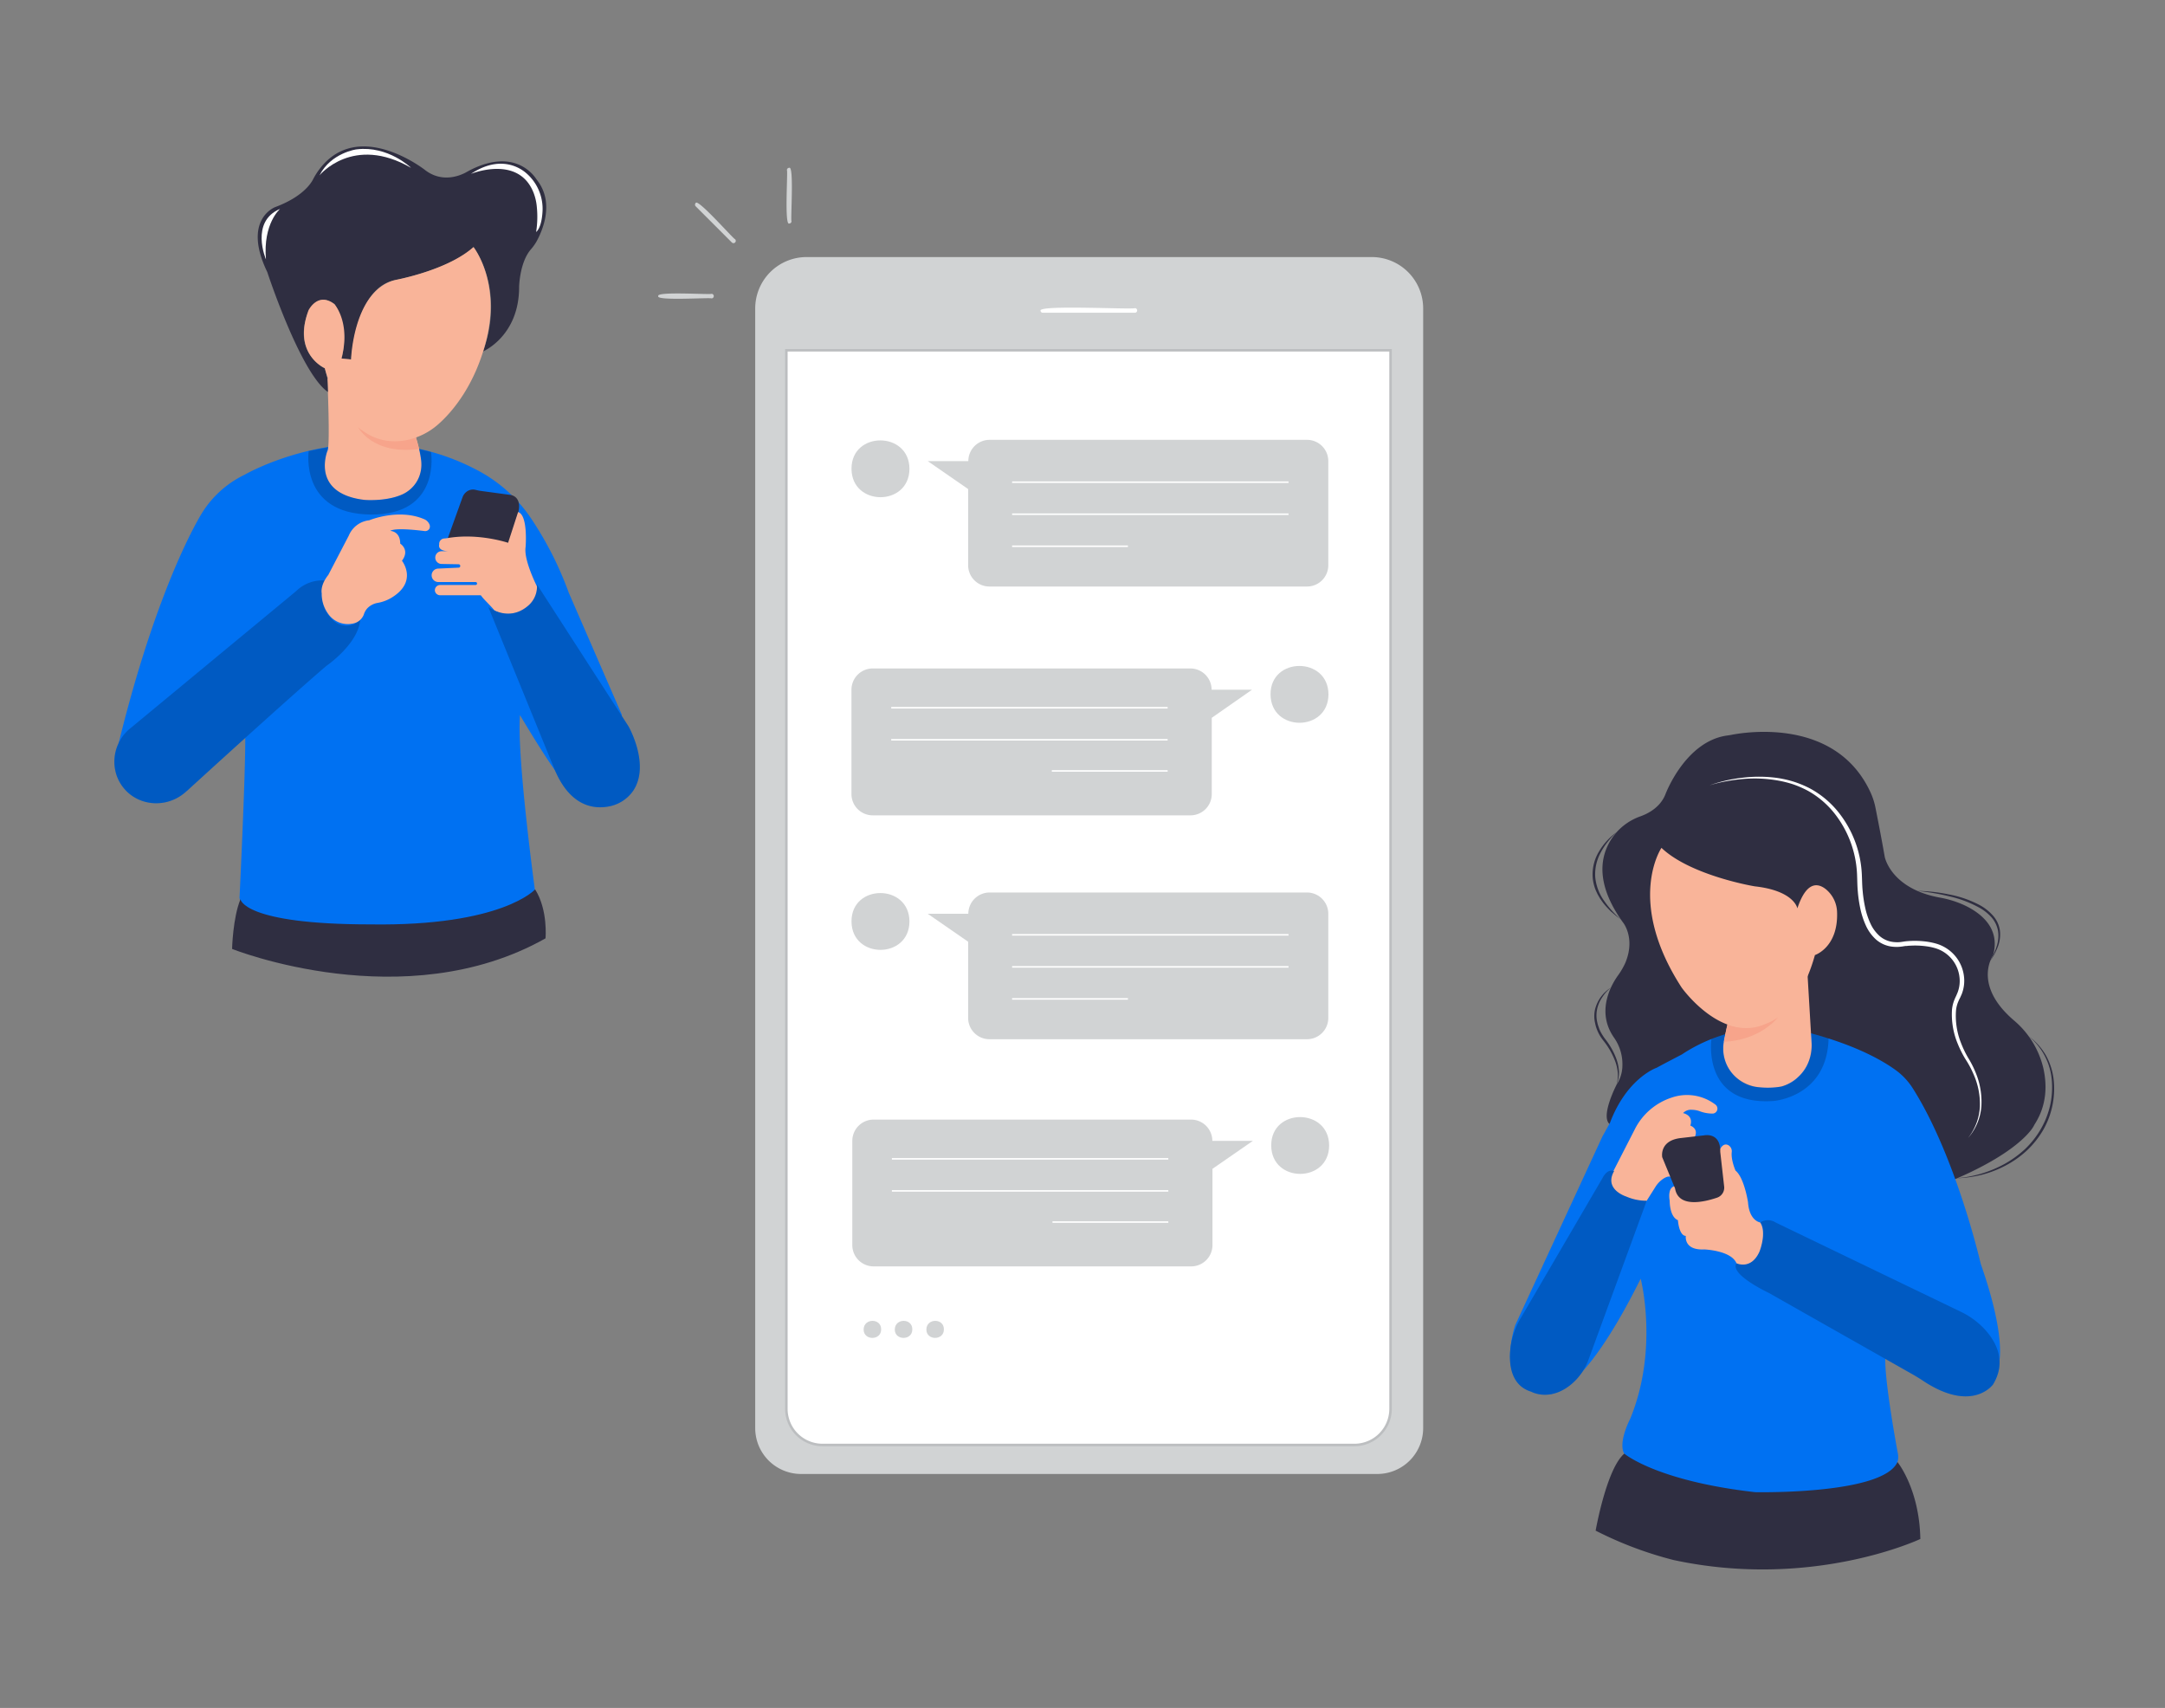  <!DOCTYPE svg PUBLIC "-//W3C//DTD SVG 1.1//EN" "http://www.w3.org/Graphics/SVG/1.1/DTD/svg11.dtd">
<svg id="f2d3aa74-e8cc-43a7-887a-e813aae76683" data-name="Layer 1" xmlns="http://www.w3.org/2000/svg" width="865.76" height="682.89" viewBox="0 0 865.76 682.89">
<rect x="0" y="0" width="865.76" height="682.89" fill="#808080" stroke="none"/>
<defs>
<style xmlns="http://www.w3.org/1999/xhtml">*, ::after, ::before { box-sizing: border-box; }
img, svg { vertical-align: middle; }
</style>
<style xmlns="http://www.w3.org/1999/xhtml">*, body, html { -webkit-font-smoothing: antialiased; }
img, svg { max-width: 100%; }
</style>
</defs>
<path d="M97.93,291.46s1,.79-2.11,66.85c0,0-1.58,8.42,21.05,10.79,0,0,80.54,7.37,97.12-12.64,0,0-7.37-53.69-6.05-70.53,0,0,9.25,15.65,14.54,22.8l26.25-22.8-21.31-49a137,137,0,0,0-15.13-29.77,58.67,58.67,0,0,0-20.78-18.82c-47.41-25.53-93.72,1.49-93.72,1.49a41,41,0,0,0-17.61,16.27c-7.44,12.78-20.75,42.27-32.69,90.9Z" fill="#0071f2" data-primary="true"/>
<path d="M130.53,232.15a14.88,14.88,0,0,0-12.08,4.18L52.09,291.22a17.18,17.18,0,0,0-5.53,18.6,16.48,16.48,0,0,0,1.9,3.9c5.6,8.51,17.48,9.86,25.31,3.34.39-.32.78-.67,1.17-1,0,0,39.94-36.5,55.59-49.83,0,0,12.84-8.77,13.54-18.6a7.48,7.48,0,0,1-10.93.27,13.27,13.27,0,0,1-3.9-6.35C128.46,238.75,128.05,234.86,130.53,232.15Z" fill="#0071f2" data-primary="true"/>
<path d="M130.53,232.15a14.88,14.88,0,0,0-12.08,4.18L52.09,291.22a17.18,17.18,0,0,0-5.53,18.6,16.48,16.48,0,0,0,1.9,3.9c5.6,8.51,17.48,9.86,25.31,3.34.39-.32.78-.67,1.17-1,0,0,39.94-36.5,55.59-49.83,0,0,12.84-8.77,13.54-18.6a7.48,7.48,0,0,1-10.93.27,13.27,13.27,0,0,1-3.9-6.35C128.46,238.75,128.05,234.86,130.53,232.15Z" opacity="0.2"/>
<path d="M131.29,229.86l8.22-15.78a10,10,0,0,1,8.16-6.06s11.58-4.84,21.87-.47a3.94,3.94,0,0,1,2.14,2,2.07,2.07,0,0,1,0,1.89,1.92,1.92,0,0,1-1.94.89c-2.82-.36-11.64-1.38-13.7-.06,0,0,4,0,4,5.08,0,0,4,2.47.7,6.85,0,0,6.73,8.45-4.54,15a16.35,16.35,0,0,1-5.31,1.88,7.45,7.45,0,0,0-4,2.14,6.52,6.52,0,0,0-1.42,2.56,5.81,5.81,0,0,1-4.51,3.56,9.55,9.55,0,0,1-9.88-4.14,13.44,13.44,0,0,1-2.42-8S127.87,234.16,131.29,229.86Z" fill="#f9b499"/>
<path d="M148.11,369.6c52.79.79,65.88-14,65.88-14,5.21,8.27,4.16,19.58,4.16,19.58C161.76,407,92.81,379.41,92.81,379.41s.28-12.38,3.35-19.87C96.16,359.54,97.14,369.6,148.11,369.6Z" fill="#2f2e41" data-secondary="true"/>
<path d="M130.91,151.26s1.23,27.73,0,29.13c0,0-6.84,16.84,14.74,19.48,0,0,8.36.75,15.06-2.11a13.07,13.07,0,0,0,7.66-14,55.27,55.27,0,0,0-2.19-9.38Z" fill="#f9b499"/>
<path d="M193.2,140.49s14.39-6.07,14.39-25.72c0,0,.15-9.72,4.65-15a19.66,19.66,0,0,0,2.38-3.34c2.53-4.66,7-15.39.28-24.25-.25-.33-.49-.66-.73-1-1.46-2.11-9.16-11.53-25.6-3.45-.74.36-1.45.76-2.17,1.16-1.94,1.08-9.43,4.6-16.54-1,0,0-26.44-20.75-42-.4a28.06,28.06,0,0,0-2.67,4.22c-.94,1.84-4.45,7.1-15.14,11.09,0,0-13.33,4.92-3.16,26,0,0,13.24,40.4,24.25,47.93l-.21-5.47-1-4s-12.62-5.75-7-21.69c0,0,3.49-9.46,10.86-3.93,0,0,6.05,8.41,2.81,21.76l3.86.35s1.55-29,17.77-31.78c0,0,21.66-4.19,31.18-13.14C189.34,98.8,202.15,115.07,193.2,140.49Z" fill="#2f2e41" data-secondary="true"/>
<path d="M188.34,69.52s18.94-7.8,25,7.48a20.65,20.65,0,0,1,1.34,5.85,38.91,38.91,0,0,1-.29,9.9s2.1-1.33,2.53-7.8A18.82,18.82,0,0,0,210,68.86C205.5,65.28,197.81,63.21,188.34,69.52Z" fill="#fff"/>
<path d="M127.77,70.11s13.38-16.43,36.62-3c0,0-9.15-8.92-21.71-7.4C142.68,59.66,132.35,61.07,127.77,70.11Z" fill="#fff"/>
<path d="M106.35,103.71S99.86,88.62,112,83.53C112,83.53,105.12,89.33,106.35,103.71Z" fill="#fff"/>
<path d="M178.74,216.11l6.18-17.17a4.92,4.92,0,0,1,1.76-2.4,4.23,4.23,0,0,1,3.43-.69c.68.16,1.35.32,2,.41L204,197.87a4,4,0,0,1,2.4,1.16c1,1.05,1.8,3.08.55,6.9L203,218.65Z" fill="#2f2e41" data-secondary="true"/>
<path d="M123.45,180.32s-3.76,25.05,24.66,25.4,24.26-25,24.26-25l-4.78-1.18s7.33,20.66-19.66,20.44c0,0-23.86.2-16.67-21.2Z" opacity="0.2"/>
<path d="M215.49,236s-6.18-11.64-5.31-17.26c0,0,1.06-12.81-3-14l-4,12.29s-11.77-4-24.12-1.9c-.4.07-.81.12-1.23.16a2.16,2.16,0,0,0-2.19,2.44s-.88,2.52,3.68,2.66h-2.71a2.55,2.55,0,0,0-2.55,2.55h0a2.54,2.54,0,0,0,2.5,2.55l6.84.12a.68.68,0,0,1,.66.68h0a.67.67,0,0,1-.64.67l-8.25.38a2.69,2.69,0,0,0-2.56,2.69h0a2.69,2.69,0,0,0,2.69,2.69h14.87a.59.59,0,0,1,.6.59h0a.59.59,0,0,1-.6.59H176a2.11,2.11,0,0,0-2.11,2.11h0A2.1,2.1,0,0,0,176,238h16a.58.58,0,0,1,.51.29c.64,1.07,4.23,4.43,5.22,5.79C197.71,244.1,209.74,251.56,215.49,236Z" fill="#f9b499"/>
<path d="M195.28,242.7s8.2,6.42,16.17-.73a10.09,10.09,0,0,0,3.26-8.26v-.06l36.66,56.82s8.7,15.28,1.9,25.61A15.19,15.19,0,0,1,243,322.52c-5.91,1-15.26-.31-21.36-15.2Z" fill="#0071f2" data-primary="true"/>
<path d="M195.28,242.7s8.2,6.42,16.17-.73a10.09,10.09,0,0,0,3.26-8.26v-.06l36.66,56.82s8.7,15.28,1.9,25.61A15.19,15.19,0,0,1,243,322.52c-5.91,1-15.26-.31-21.36-15.2Z" opacity="0.2"/>
<path d="M760.34,430.35c-3.66-4.18-27.53-13.91-27.53-13.91-26.66-10.39-50-.18-60.17,5.86-3.26,1.94-6.64,3.66-10.06,5.29-13.63,6.51-18.72,22-18.72,22-4.18-2.88,2.62-15.95,2.62-15.95a14,14,0,0,0,2.3-7.51,18.47,18.47,0,0,0-3.33-11.22c-7.48-10.67-.85-21.58,1.7-25.08a28.91,28.91,0,0,0,2.76-4.76c4.21-9.94-.82-16.15-.82-16.15C636,350.84,641,339,646.49,332.72a23.11,23.11,0,0,1,9.58-6.35c3.07-1.11,7.88-3.61,9.91-8.78,0,0,7.88-21.18,24.69-23.51.54-.07,1.08-.15,1.61-.25,5.58-1.11,42.12-7.07,55.84,23.26a27.71,27.71,0,0,1,1.9,6.06c.79,4,2.3,11.64,3.67,19.46,0,0,2.37,12.67,22,16.27a40.4,40.4,0,0,1,10.22,3.23C792.42,365.27,800,371.34,797,382c0,0-8.38,11.65,8.3,25.95A35.71,35.71,0,0,1,817.09,427c1.5,6.6,1.49,14.53-3.16,22.06-.23.36-.44.73-.64,1.11-1,2-7.6,11.15-32,21.52C781.3,471.69,771.06,440.28,760.34,430.35Z" fill="#2f2e41" data-secondary="true"/>
<path d="M646.49,332.72a30.84,30.84,0,0,0-3.53,3.79,26.46,26.46,0,0,0-2.82,4.29,18.26,18.26,0,0,0-2.23,9.75,19.29,19.29,0,0,0,3.42,9.43,40.36,40.36,0,0,0,6.87,7.69c-.69-.52-1.39-1.05-2.07-1.58l-2-1.72c-.61-.63-1.24-1.24-1.82-1.9s-1.16-1.32-1.65-2.05l-.76-1.08-.67-1.14a8.78,8.78,0,0,1-.61-1.18,13.18,13.18,0,0,1-.55-1.21,17.19,17.19,0,0,1-1.19-5.19,17.79,17.79,0,0,1,2.56-10.19A25.29,25.29,0,0,1,646.49,332.72Z" fill="#2f2e41" data-secondary="true"/>
<path d="M644.2,394.87a16.43,16.43,0,0,0-3.57,4,13.14,13.14,0,0,0-2,4.84,12.18,12.18,0,0,0,.13,5.17l.14.64c.06.21.14.41.2.62l.43,1.24a15,15,0,0,0,1.19,2.33,22.09,22.09,0,0,0,1.51,2.16,28.87,28.87,0,0,1,4,7.13,17.93,17.93,0,0,1,1.17,5.35,11.61,11.61,0,0,1-1,5.32,12.46,12.46,0,0,0,.48-5.28,17.73,17.73,0,0,0-1.4-5.1A30.13,30.13,0,0,0,643,418.6c-.48-.74-1-1.46-1.54-2.16a22.65,22.65,0,0,1-1.6-2.24,15.91,15.91,0,0,1-2-5.15,12.15,12.15,0,0,1,0-5.53A14.38,14.38,0,0,1,644.2,394.87Z" fill="#2f2e41" data-secondary="true"/>
<path d="M766.7,356.2a68.25,68.25,0,0,1,12.89,1.46A43,43,0,0,1,791.88,362a19.51,19.51,0,0,1,5.14,4.15,11.4,11.4,0,0,1,2.74,6,13.78,13.78,0,0,1-.89,6.5,26,26,0,0,1-3.09,5.71,28.94,28.94,0,0,0,2.62-5.86,13.18,13.18,0,0,0,.6-6.24,11.28,11.28,0,0,0-2.68-5.54,18.73,18.73,0,0,0-4.94-3.88,45.46,45.46,0,0,0-12-4.48c-2.08-.52-4.19-.95-6.31-1.3S768.85,356.43,766.7,356.2Z" fill="#2f2e41" data-secondary="true"/>
<path d="M811.19,414.26a25,25,0,0,1,6.9,7.63,26,26,0,0,1,3.16,9.88A33.27,33.27,0,0,1,817,451.88a36.5,36.5,0,0,1-6.49,8.14,39.55,39.55,0,0,1-8.49,6,43.67,43.67,0,0,1-9.67,3.73,47.14,47.14,0,0,1-10.23,1.36,47.51,47.51,0,0,0,19.53-5.76,42.28,42.28,0,0,0,8.23-6,35.76,35.76,0,0,0,6.26-8,33.72,33.72,0,0,0,3.69-9.43,33.33,33.33,0,0,0,.65-10.11A25.33,25.33,0,0,0,811.19,414.26Z" fill="#2f2e41" data-secondary="true"/>
<path d="M683.61,314a58.93,58.93,0,0,1,13.32-3.05,53.86,53.86,0,0,1,13.72.09,43.38,43.38,0,0,1,6.73,1.53,41.58,41.58,0,0,1,6.4,2.67,37.19,37.19,0,0,1,10.74,8.71,43,43,0,0,1,10,25.5c.12,2.35.11,4.55.34,6.8a52.31,52.31,0,0,0,1,6.62,29.84,29.84,0,0,0,2.07,6.28,15,15,0,0,0,3.74,5.13,10.06,10.06,0,0,0,5.65,2.38,13.82,13.82,0,0,0,1.58.07c.53,0,1.06-.05,1.6-.14l.82-.12.45-.07.44-.05c.59-.06,1.18-.1,1.76-.13a35.69,35.69,0,0,1,7,.35,27.66,27.66,0,0,1,3.45.77,15.52,15.52,0,0,1,3.32,1.44,15.41,15.41,0,0,1,7.64,11.69,14.58,14.58,0,0,1-.94,7.1c-.25.54-.5,1.16-.75,1.62s-.48,1-.68,1.48a12,12,0,0,0-.8,3.1,29.22,29.22,0,0,0,1.91,13.07,40.52,40.52,0,0,0,2.89,6.06A39,39,0,0,1,790.1,429a30.19,30.19,0,0,1,2.21,13.53A21.58,21.58,0,0,1,787,455a21.92,21.92,0,0,0,4.74-12.49,29.35,29.35,0,0,0-2.59-13.11,37.86,37.86,0,0,0-3.2-5.94,43.11,43.11,0,0,1-3.1-6.19,30.5,30.5,0,0,1-2.26-13.68,14.11,14.11,0,0,1,.83-3.52c.21-.56.45-1.1.71-1.64s.43-1,.65-1.49a12.88,12.88,0,0,0,.79-6.3,13.65,13.65,0,0,0-9.76-11.55,22.89,22.89,0,0,0-3.21-.69,33.28,33.28,0,0,0-6.62-.29c-.55,0-1.11.07-1.65.13l-.4,0-.39.06-.88.14a17.7,17.7,0,0,1-1.8.16,15.89,15.89,0,0,1-1.82-.06,11.91,11.91,0,0,1-6.75-2.81,16.93,16.93,0,0,1-4.22-5.83,32.23,32.23,0,0,1-2.16-6.69,53.37,53.37,0,0,1-1-6.87c-.21-2.29-.2-4.66-.3-6.85a42.26,42.26,0,0,0-9.31-24.63,35.81,35.81,0,0,0-10.18-8.59,40,40,0,0,0-6.14-2.7A44.25,44.25,0,0,0,710.5,312a53.66,53.66,0,0,0-13.52-.53,67.1,67.1,0,0,0-6.75.91A54.14,54.14,0,0,0,683.61,314Z" fill="#fff"/>
<path d="M640.78,454.41,605.94,529.8s-9.06,26.24,11.15,27.29c0,0,12.54,7.35,39-45.83,0,0,7.32,28-4.18,56,0,0-6.28,11.9-1.05,15.4,0,0,33.11,26.24,94.79,10.84,0,0,15.33-3.84,13.24-12.59,0,0-5.92-31.49-4.88-39.54,0,0,39.73,25.89,45.3,3.85,0,0,3.32-9.8-7.23-39.89,0,0-9.75-42.58-27.12-70.1a26.7,26.7,0,0,0-6.86-7.35c-5.18-3.76-15.23-9.55-32.54-14.35a63.72,63.72,0,0,0-53,8.07s-7.7,4-10.06,5.31c0,0-11.88,4-18.72,22.09Z" fill="#0071f2" data-primary="true"/>
<path d="M694.4,505.08s4.9,2.35,8.38-3.13a12.19,12.19,0,0,0,1.52-3.69c.61-2.56,1.5-7.57-.42-9.49a5.7,5.7,0,0,1,6.14,0l74,35.67a31.65,31.65,0,0,1,9.83,7.25c4.49,5,8.61,12.74,3.17,21.82,0,0-8.15,11.61-27.81-1.3-1.47-1-3-1.91-4.49-2.77L707.3,516.93S691.51,509.54,694.4,505.08Z" fill="#0071f2" data-primary="true"/>
<path d="M694.4,505.08s4.9,2.35,8.38-3.13a12.19,12.19,0,0,0,1.52-3.69c.61-2.56,1.5-7.57-.42-9.49a5.7,5.7,0,0,1,6.14,0l74,35.67a31.65,31.65,0,0,1,9.83,7.25c4.49,5,8.61,12.74,3.17,21.82,0,0-8.15,11.61-27.81-1.3-1.47-1-3-1.91-4.49-2.77L707.3,516.93S691.51,509.54,694.4,505.08Z" opacity="0.2"/>
<path d="M638.08,612s4.33-24.74,11.46-30.79c0,0,12.8,10.93,52.34,15.41,0,0,51.12,1.1,56.89-12.07,0,0,8.8,10.78,9.15,30.78,0,0-43,20.36-98.61,8.43A149.35,149.35,0,0,1,638.08,612Z" fill="#2f2e41" data-secondary="true"/>
<path d="M691.24,407.79s-1.08,4.08-1.89,8.72a15.53,15.53,0,0,0,12.71,18.05,35.27,35.27,0,0,0,10.24-.1,12.88,12.88,0,0,0,1.5-.5,17,17,0,0,0,10.63-16.88l-1.78-30.17Z" fill="#f9b499"/>
<path d="M668.87,471.11c-.92-1.19-2.43-.66-3.72.17a10.75,10.75,0,0,0-3.16,3.28l-5.49,8.68c-9.74.79-13.89-10-13.89-10l11.13-21.72a25.27,25.27,0,0,1,14.8-12.69A18.76,18.76,0,0,1,686,441.67a2,2,0,0,1-1,3.57,14.44,14.44,0,0,1-5.47-1,9.67,9.67,0,0,0-3-.51,4.27,4.27,0,0,0-3.49,1.32s4.3.79,2.9,5c0,0,3.68,1.23,1.58,4.91Z" fill="#f9b499"/>
<path d="M670.19,474.16c-3.69.27-2.5,5.92-2.5,5.92s-.13,6.37,3.29,7.79c0,0,.39,6.16,3.16,6.29,0,0-.93,5.8,7.37,5.4,0,0,10.74.38,12.89,5.52,0,0,5.79,2.83,9.15-4.57,0,0,3.09-7.53.33-11.74,0,0-4.35-.56-4.87-8.11,0,0-1.5-9.81-5-12.63,0,0-1.85-4.19-1.51-7.35a2.79,2.79,0,0,0-1.33-2.79c-.94-.51-2.18-.51-3.33,1.53" fill="#f9b499"/>
<path d="M684.38,415.46s-3.93,26.72,24.76,24.75c0,0,21.54-1.45,22.09-25.07l-7-2s1.87,11.22-4.66,17.06a9.2,9.2,0,0,0-.77.76c-1.13,1.25-5.87,5-15.54,3.72a16.91,16.91,0,0,1-10.31-5.2c-2.88-3.17-5.22-8.24-3.07-15.87A31.18,31.18,0,0,0,684.38,415.46Z" opacity="0.2"/>
<path d="M645.45,468.24s-2.49-1.36-4.67,2.87l-32.71,56a30.45,30.45,0,0,0-4.27,15.26c0,5.72,1.7,12,8.52,14.07,0,0,7.38,4.23,16.07-3a23.3,23.3,0,0,0,6.78-9.64l23.33-63.7a20.22,20.22,0,0,1-8.22-1.69S641.24,475.61,645.45,468.24Z" fill="#0071f2" data-primary="true"/>
<path d="M645.45,468.24s-2.49-1.36-4.67,2.87l-32.71,56a30.45,30.45,0,0,0-4.27,15.26c0,5.72,1.7,12,8.52,14.07,0,0,7.38,4.23,16.07-3a23.3,23.3,0,0,0,6.78-9.64l23.33-63.7a20.22,20.22,0,0,1-8.22-1.69S641.24,475.61,645.45,468.24Z" opacity="0.2"/>
<path d="M669.84,475.17l-5.13-12.46s-1.36-6.84,7.76-7.72l9.12-1.05s6.5-1.33,6.32,6.62l1.56,13.83a4.21,4.21,0,0,1-2.82,4.47C681.33,480.67,671.13,483,669.84,475.17Z" fill="#2f2e41" data-secondary="true"/>
<path d="M550.71,589.34H320.34A18.34,18.34,0,0,1,302,571V123.33a20.55,20.55,0,0,1,20.55-20.55h226a20.56,20.56,0,0,1,20.56,20.55V571A18.35,18.35,0,0,1,550.71,589.34Z" fill="#d1d3d4"/>
<path d="M541.62,577.75H328.9a14.45,14.45,0,0,1-14.44-14.45V140.06H556.07V563.3A14.45,14.45,0,0,1,541.62,577.75Z" fill="#fff" stroke="#bcbec0" stroke-miterlimit="10"/>
<path d="M293.31,97.22a.91.91,0,0,1-.65-.27L278.2,82.49a.92.92,0,0,1,0-1.3c.67-2.13,15.18,14.5,15.76,14.46A.92.92,0,0,1,293.31,97.22Z" fill="#d1d3d4"/>
<path d="M284.6,119.32c-.47-.45-22.32,1.07-21.37-.92-1-2,21-.48,21.37-.93A.93.93,0,0,1,284.6,119.32Z" fill="#d1d3d4"/>
<path d="M315.6,89.38c-2,1-.48-21-.92-21.37a.92.92,0,0,1,.92-.92c2-1,.48,21,.92,21.37A.92.92,0,0,1,315.6,89.38Z" fill="#d1d3d4"/>
<path d="M453.92,125.05H417a.92.92,0,0,1-.92-.92c.26-2.27,36.54-.3,37.81-.93A.93.93,0,0,1,453.92,125.05Z" fill="#fff"/>
<path d="M363.68,187.44c-.07,15.14-23.1,15.14-23.17,0S363.61,172.3,363.68,187.44Z" fill="#d1d3d4"/>
<path d="M531.24,277.63c-.07,15.14-23.09,15.14-23.16,0S531.17,262.48,531.24,277.63Z" fill="#d1d3d4"/>
<path d="M522.73,175.86h-127a8.51,8.51,0,0,0-8.51,8.51H371l16.15,11.17V226a8.51,8.51,0,0,0,8.51,8.51h127a8.51,8.51,0,0,0,8.51-8.51V184.37A8.51,8.51,0,0,0,522.73,175.86Z" fill="#d1d3d4"/>
<rect x="404.73" y="192.48" width="110.54" height="0.61" fill="#fff"/>
<rect x="404.73" y="205.29" width="110.54" height="0.61" fill="#fff"/>
<rect x="404.73" y="218.1" width="46.32" height="0.61" fill="#fff"/>
<path d="M363.68,368.43c-.07,15.14-23.1,15.14-23.17,0S363.61,353.28,363.68,368.43Z" fill="#d1d3d4"/>
<path d="M522.73,356.85h-127a8.51,8.51,0,0,0-8.51,8.51H371l16.15,11.17V407a8.51,8.51,0,0,0,8.51,8.51h127a8.51,8.51,0,0,0,8.51-8.51V365.36A8.51,8.51,0,0,0,522.73,356.85Z" fill="#d1d3d4"/>
<rect x="404.73" y="373.47" width="110.54" height="0.61" fill="#fff"/>
<rect x="404.73" y="386.28" width="110.54" height="0.61" fill="#fff"/>
<rect x="404.73" y="399.09" width="46.32" height="0.61" fill="#fff"/>
<path d="M349,267.27h127a8.51,8.51,0,0,1,8.51,8.51h16.14L484.57,287v30.5a8.51,8.51,0,0,1-8.51,8.5H349a8.51,8.51,0,0,1-8.51-8.5V275.78A8.51,8.51,0,0,1,349,267.27Z" fill="#d1d3d4"/>
<rect x="356.39" y="282.67" width="110.54" height="0.61" fill="#fff"/>
<rect x="356.39" y="295.48" width="110.54" height="0.61" fill="#fff"/>
<rect x="420.61" y="307.94" width="46.32" height="0.61" fill="#fff"/>
<path d="M531.51,458c-.07,15.14-23.1,15.14-23.16,0S531.44,442.86,531.51,458Z" fill="#d1d3d4"/>
<path d="M349.29,447.65h127a8.51,8.51,0,0,1,8.51,8.51H501l-16.15,11.17v30.5a8.51,8.51,0,0,1-8.51,8.51h-127a8.51,8.51,0,0,1-8.51-8.51V456.16A8.51,8.51,0,0,1,349.29,447.65Z" fill="#d1d3d4"/>
<rect x="356.66" y="463.04" width="110.54" height="0.61" fill="#fff"/>
<rect x="356.66" y="475.85" width="110.54" height="0.61" fill="#fff"/>
<rect x="420.88" y="488.31" width="46.32" height="0.61" fill="#fff"/>
<path d="M352.36,531.52c.06,4.55-7.09,4.55-7,0S352.43,527,352.36,531.52Z" fill="#d1d3d4"/>
<path d="M364.82,531.52c.06,4.55-7.09,4.55-7,0S364.88,527,364.82,531.52Z" fill="#d1d3d4"/>
<path d="M377.45,531.52c.07,4.55-7.09,4.55-7,0S377.52,527,377.45,531.52Z" fill="#d1d3d4"/>
<path d="M690.78,409.64l-1.43,6.87s13.17.17,21.74-9.83C711.09,406.68,701.61,413.11,690.78,409.64Z" fill="#f7a48b"/>
<path d="M664.4,339s-14.39,21.18,8.07,55.86c0,0,16.14,22.75,34,14.33,0,0,12.63-3.43,19.3-27.33,0,0,9.29-3,8.86-17a12.33,12.33,0,0,0-4.47-9.31c-3.22-2.57-7.78-3.27-11.41,7.63,0,0-1.19-7-16.91-8.78C701.88,354.45,676.12,350.15,664.4,339Z" fill="#f9b499"/>
<path d="M167.59,179.52l-1.41-5.1s-11.07,5.61-23-3.66C143.19,170.76,148.75,182,167.59,179.52Z" fill="#f7a48b"/>
<path d="M194.43,136.17C190,153.69,181.21,164.4,175.3,169.6A27.32,27.32,0,0,1,162.46,176c-24.71,4.67-32.58-28.78-32.58-28.78s-13-5.62-6.51-23.16c0,0,3.68-7.55,10.35-2.46,0,0,6.67,7.37,2.81,21.76l3.86.35s.76-25.69,16.07-31.28a15.72,15.72,0,0,1,2.42-.65c4.05-.83,21.08-4.68,30.46-13C189.34,98.8,200.39,112.66,194.43,136.17Z" fill="#f9b499"/>
</svg>
